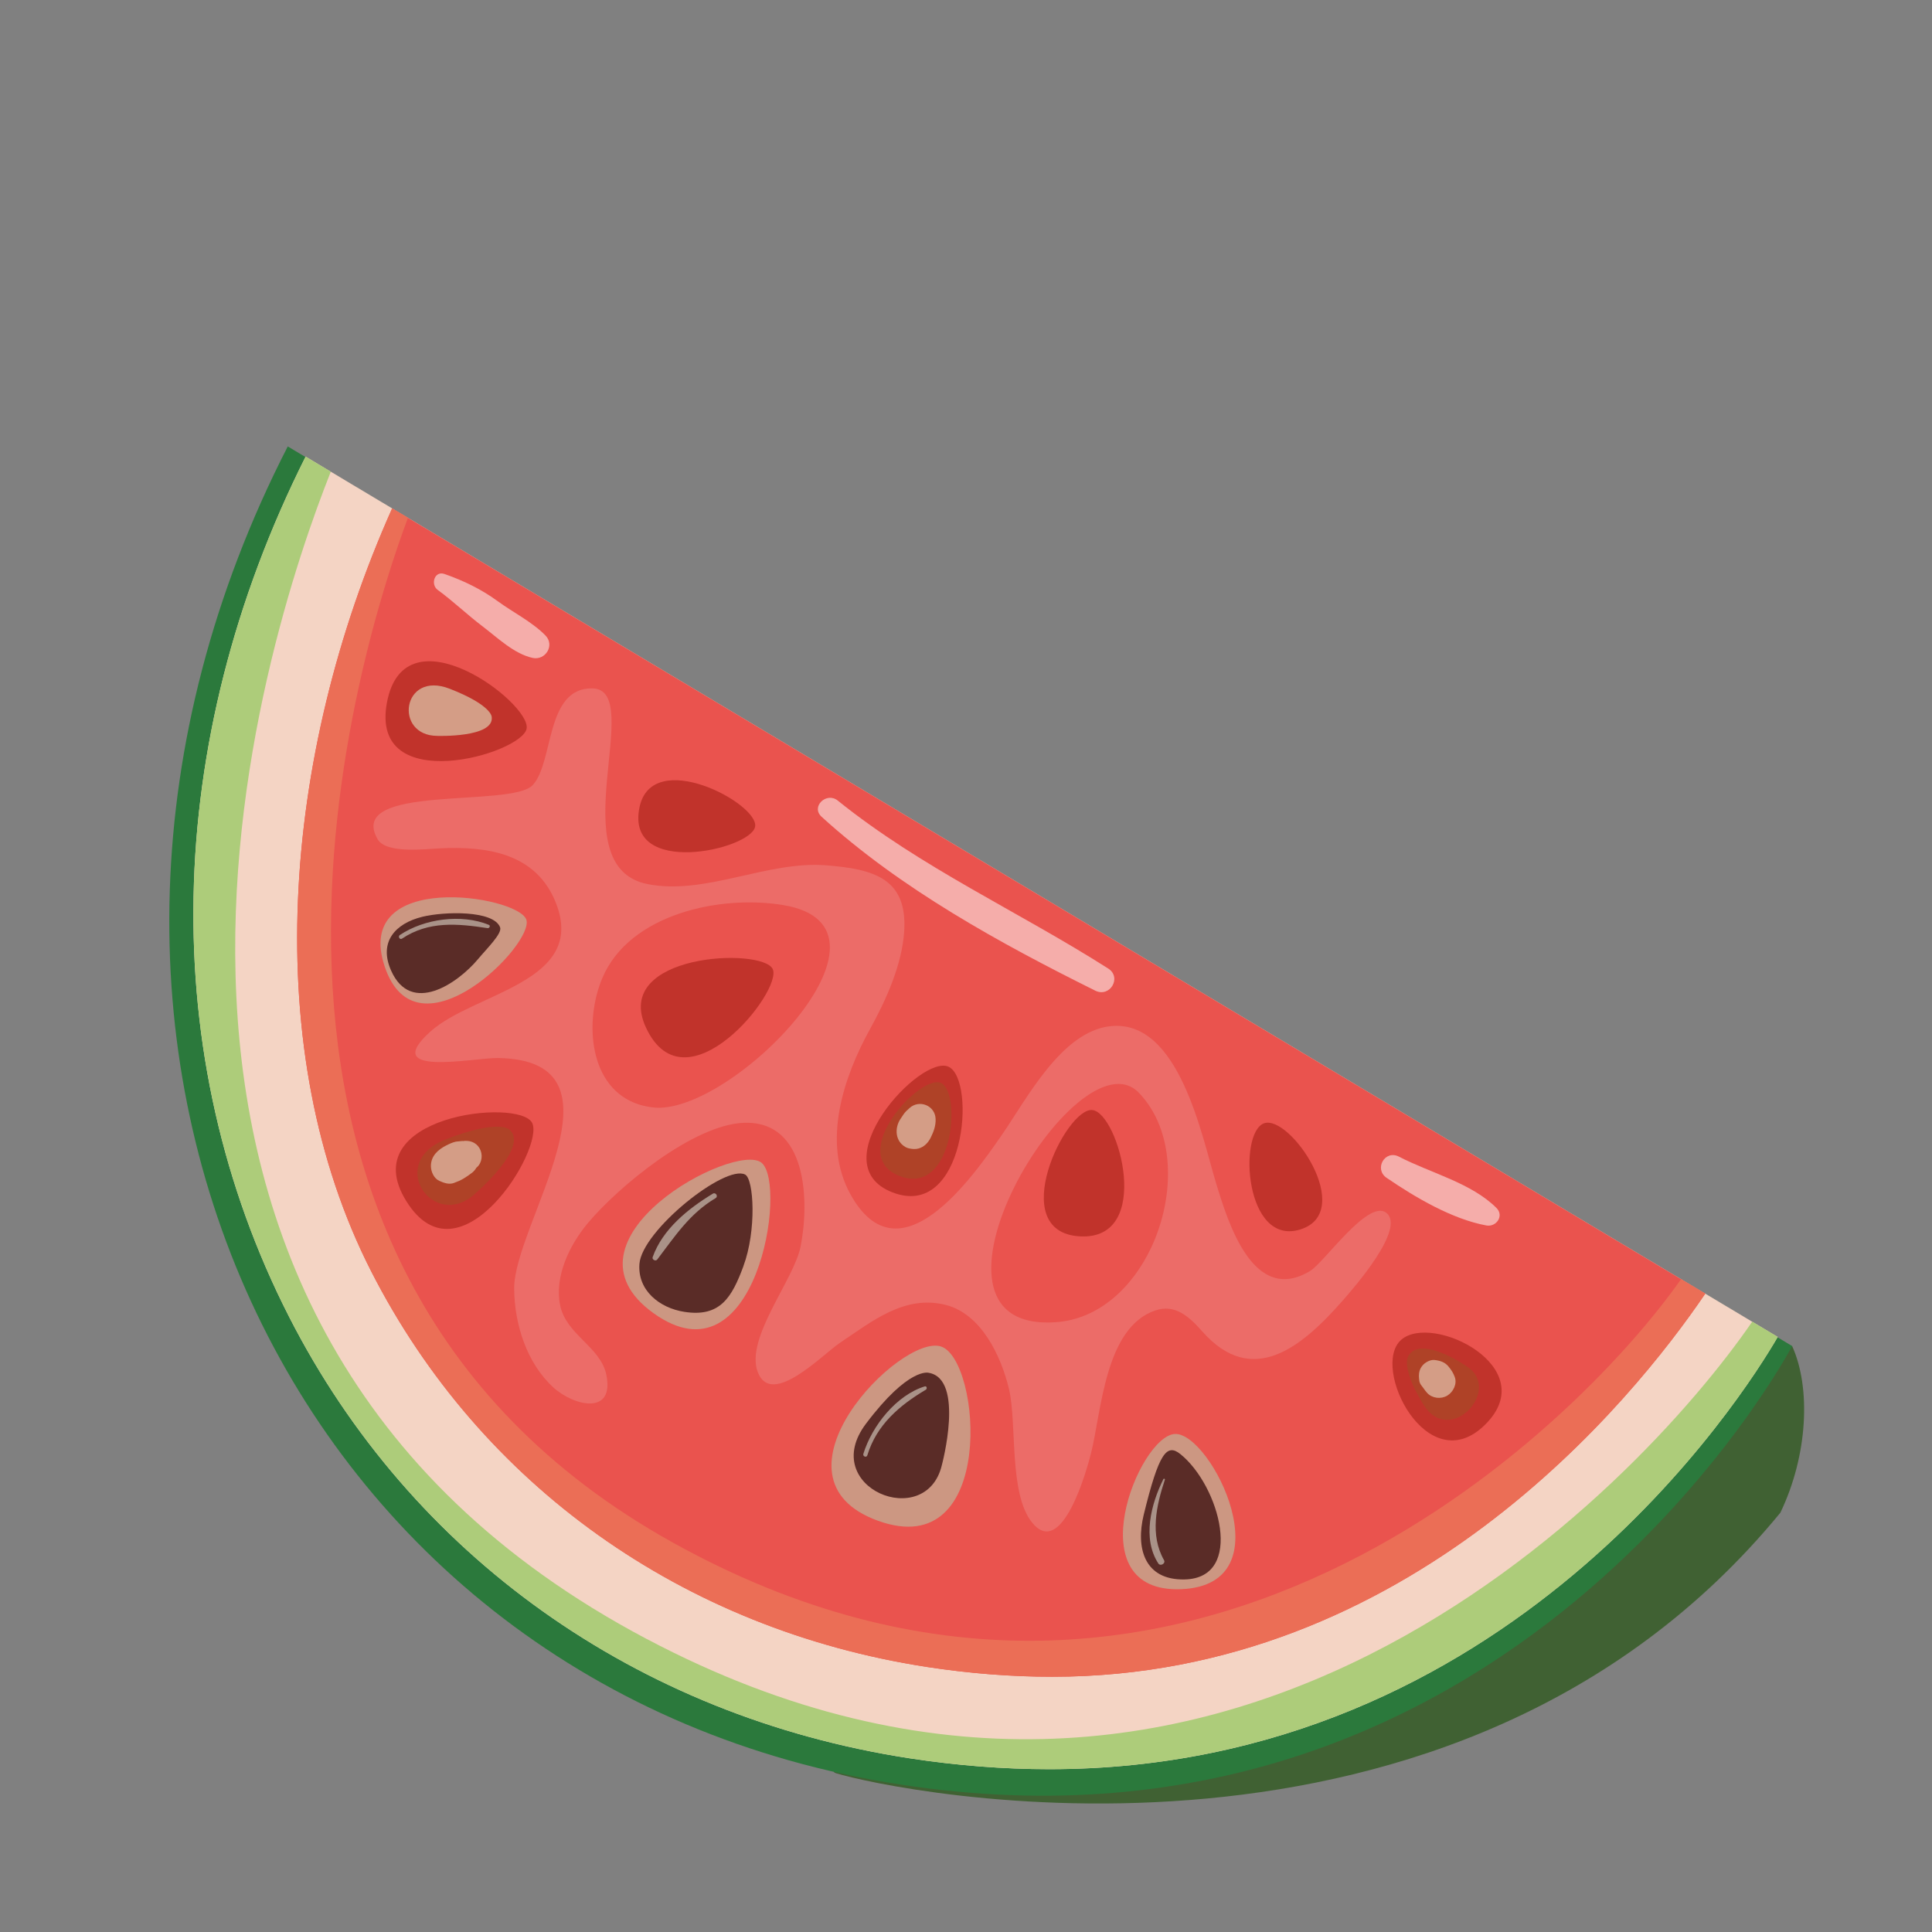 <?xml version="1.0" encoding="UTF-8"?>
<svg xmlns="http://www.w3.org/2000/svg" viewBox="0 0 540 540">
  <rect x="0" y="0" width="540" height="540" fill="#808080" stroke="none"/>
  <defs>
    <style>
      .cls-1 {
        fill: #f8f9e5;
        opacity: .5;
      }

      .cls-2 {
        isolation: isolate;
      }

      .cls-3 {
        fill: #adcc7a;
      }

      .cls-4 {
        fill: #f5adaa;
      }

      .cls-5 {
        fill: #f4d4c4;
      }

      .cls-6 {
        fill: #ec6c68;
      }

      .cls-7 {
        fill: #2b793c;
      }

      .cls-8 {
        fill: #a99288;
      }

      .cls-9 {
        fill: #a36254;
      }

      .cls-10 {
        fill: #5a2c27;
      }

      .cls-11 {
        fill: #d49d86;
      }

      .cls-12 {
        fill: #ea534e;
      }

      .cls-13 {
        fill: #af4227;
      }

      .cls-14 {
        fill: #bfb499;
        mix-blend-mode: multiply;
        opacity: .7;
      }

      .cls-15 {
        fill: #406133;
      }

      .cls-16 {
        fill: #c1332b;
      }

      .cls-17 {
        fill: #eb6e56;
      }
    </style>
  </defs>
  <g class="cls-2">
    <g id="_Layer_" data-name="&amp;lt;Layer&amp;gt;">
      <g>
        <g>
          <g>
            <path class="cls-15" d="m233.62,495.61c15.76,4.89,172.82,38.27,264-72.81,7.71-16.06,8.57-34.94,3.29-46.57,0,0-283.05,114.49-267.29,119.38Z"/>
            <path class="cls-7" d="m80.43,124.78l420.48,251.44s-78.18,148.96-249.33,122.55C80.43,472.37-4.08,289.59,80.43,124.78Z"/>
            <path class="cls-5" d="m293.25,494.5c-12.76,0-25.94-1.04-39.16-3.07-76.1-11.74-139.26-56.7-173.28-123.36-37.24-72.97-35.52-160.45,4.61-240.44l411.45,246.05c-9.49,16.35-75.24,120.82-203.63,120.82Z"/>
            <path class="cls-12" d="m109.61,142.09c-30.97,69.28-37.3,151.64-5.84,213.29,30.49,59.72,87.07,100,155.26,110.53,11.85,1.82,23.65,2.75,35.08,2.75,99.65,0,162.08-76.97,182.52-107.09L109.61,142.09Z"/>
            <path class="cls-16" d="m148.74,313.86c-3.54-7.11-50.09-2.06-35.15,21.9,14.92,23.97,38.69-14.8,35.15-21.9Z"/>
            <path class="cls-13" d="m142.4,315.75s-2.71-3.14-17.77,2.69c-16.86,6.55-3.45,25.69,8.04,15.31,0,0,15.39-13.14,9.74-18Z"/>
            <g>
              <path class="cls-14" d="m212.86,325c-7.37-6.08-58.87,21.46-30.2,42.04,28.67,20.6,37.57-35.97,30.2-42.04Z"/>
              <path class="cls-10" d="m207.77,353.93c3.75-10.06,2.93-24.39.49-25.64-5.57-2.89-28.86,15.64-29.54,25-.54,7.43,5.65,12.29,12.52,13.37,10.13,1.6,13.34-4.14,16.54-12.73Z"/>
              <path class="cls-8" d="m199.23,333.64c-6.87,4.17-14.03,9.9-16.81,17.73-.25.7.84,1.26,1.28.67,4.98-6.53,9.05-12.85,16.32-17.16.81-.49.02-1.74-.79-1.24Z"/>
            </g>
          </g>
          <g>
            <path class="cls-16" d="m147.19,203.64c1.27-7.14-34.09-33.88-39.04-7.26-4.96,26.61,37.77,14.39,39.04,7.26Z"/>
            <path class="cls-11" d="m137.44,200.4s.1-3.28-11.77-7.9c-13.29-5.17-15.69,13.11-3.48,13.18,0,0,15.95.55,15.25-5.27Z"/>
          </g>
          <path class="cls-14" d="m147.08,256.96c-2.63-6.73-48.53-13.83-39.57,13.15,8.96,26.98,42.2-6.42,39.57-13.15Z"/>
          <g>
            <g>
              <path class="cls-16" d="m391.63,374.49c-8.68,7.63,7.36,39.71,23.49,23.68,16.14-16.01-14.8-31.31-23.49-23.68Z"/>
              <path class="cls-13" d="m393.67,378.92s-2.38,3.05,4.19,13.68c7.37,11.89,22.18-4.19,12.14-10.67,0,0-12.81-8.91-16.32-3.01Z"/>
            </g>
            <path class="cls-9" d="m429.91,399.54l.03.42h0c-.02-.14-.03-.27-.03-.42Z"/>
          </g>
          <path class="cls-14" d="m328.38,400.8c-10.11.51-27.75,44.62,1.82,43.38,29.59-1.25,8.29-43.89-1.82-43.38Z"/>
          <g>
            <path class="cls-14" d="m263.01,376.35c-11.23-3.67-50.82,36.7-17.61,48.71,33.21,12,28.85-45.04,17.61-48.71Z"/>
            <path class="cls-10" d="m259.56,383.7s-5.53-1.7-17.54,14.26c-13.43,17.85,16.83,30.14,21.23,11.54,0,0,6.49-24.1-3.69-25.8Z"/>
          </g>
          <path class="cls-16" d="m215.97,270.84c-2.93-6.1-45.08-4.4-35.42,16.37,11.05,23.74,38.35-10.28,35.42-16.37Z"/>
          <path class="cls-16" d="m211.05,231.08c1.22-6.4-28.87-22.51-32.33-5.33-3.95,19.64,31.11,11.74,32.33,5.33Z"/>
          <path class="cls-16" d="m265.19,298.19c-7.75-3.83-36.14,27.1-15.8,35.06,20.35,7.95,23.54-31.23,15.8-35.06Z"/>
          <path class="cls-13" d="m263.08,302.72c-5.74-2.84-26.76,20.07-11.7,25.95,15.07,5.88,17.43-23.1,11.7-25.95Z"/>
          <path class="cls-16" d="m305.32,310.26c-7.39-.8-24.4,34.04-3.58,35.3,20.82,1.27,10.96-34.5,3.58-35.3Z"/>
          <path class="cls-16" d="m353.27,313.98c-7.22,2.69-5.33,34.59,10.25,29.63,15.59-4.97-3.02-32.31-10.25-29.63Z"/>
        </g>
        <g>
          <path class="cls-11" d="m254.16,309.76c-.63.58-1.13.98-1.65,1.75-.32.46-.64.93-.93,1.4-1.58,2.55-1.32,6.04,1.43,7.65.47.28.98.42,1.51.5.74.13,1.47.15,2.21-.05,1.6-.44,2.73-1.65,3.43-3.09.82-1.65,1.4-3.26,1.35-5.12-.1-3.82-4.59-5.61-7.35-3.05Z"/>
          <g>
            <path class="cls-1" d="m127.42,319.1s.03-.01.05-.01c-.04,0-.05.01-.05.01Z"/>
            <path class="cls-11" d="m134.05,320.96c-1.05-1.79-2.95-2.34-4.89-1.99,1.27-.23-1.73.15-1.74.12-.96.22-1.86.64-2.74,1.09-2.31,1.18-4.26,2.97-4.24,5.78.01,1.53.86,3.43,2.34,4.09,1.28.57,2.68,1.11,4.1.59.94-.34,1.85-.72,2.71-1.24.86-.52,1.65-1.07,2.45-1.69.43-.36.79-.79,1.08-1.28t.01-.03c.05-.05.13-.11.24-.2,1.41-1.32,1.63-3.61.67-5.24Z"/>
          </g>
          <path class="cls-11" d="m406.62,384.89c-.45-1.19-.93-1.92-1.73-2.91-1.04-1.28-2.36-1.67-3.94-1.86-1.1-.12-2.38.55-3.13,1.3-1.22,1.23-1.36,2.68-1.14,4.31.04.49.21.94.5,1.37.37.48.58.76.67.88.34.48.67.96,1.08,1.39,1.43,1.49,3.82,1.75,5.57.72,1.66-.97,2.83-3.28,2.11-5.2Z"/>
          <g>
            <path class="cls-10" d="m329.9,406.41c-3.79-3.03-5.99-.35-10.23,16.98-2.24,9.19.09,18.3,11.41,18.07,16.98-.34,9.76-26.29-1.18-35.05Z"/>
            <path class="cls-8" d="m325.35,436.07c-3.99-7.02-2.17-15.23.23-22.47.09-.28-.28-.44-.41-.18-3.46,6.95-5.96,16.58-1.41,23.58.58.87,2.11,0,1.59-.93Z"/>
          </g>
          <g>
            <path class="cls-10" d="m139.78,259.2c-1.81-4.83-15.64-4.45-21.72-2.96-7.67,1.88-12.27,7.11-8.74,15.05,5.58,12.54,18.62,3.56,24.26-3.18,2.58-3.09,6.84-7.21,6.2-8.92Z"/>
            <path class="cls-8" d="m136.64,258.5c-7.67-3.13-18.04-1.73-24.87,2.83-.63.42-.03,1.44.6,1.02,7.43-4.98,15.53-4.21,23.91-2.93.51.08.9-.69.36-.91Z"/>
          </g>
          <path class="cls-8" d="m258.48,387.5c-7.92,2.43-14.76,11.01-17.17,18.86-.22.72.89,1.14,1.11.41,2.6-8.56,9.05-14.01,16.35-18.34.44-.27.27-1.11-.3-.93Z"/>
          <path class="cls-3" d="m180.77,458.11C11.05,368.39,74.06,178.19,92.46,131.83l-7.03-4.21c-40.14,79.99-41.85,167.47-4.61,240.44,34.02,66.66,97.18,111.62,173.28,123.36,13.22,2.04,26.4,3.07,39.16,3.07,128.38,0,194.14-104.48,203.63-120.82l-7.13-4.27c-31.66,46.1-150.54,172.47-308.97,88.71Z"/>
          <path class="cls-17" d="m476.63,361.57l-6.77-4.05c-29.03,41.47-140.46,152.09-281.7,73.69C44.82,351.63,101.64,177.75,114.03,144.73l-4.42-2.64c-30.97,69.28-37.3,151.64-5.84,213.29,30.49,59.72,87.07,100,155.26,110.53,11.85,1.82,23.65,2.75,35.08,2.75,99.65,0,162.08-76.97,182.52-107.09Z"/>
          <path class="cls-6" d="m387.4,338.92c-5.11-3.69-17.24,13.89-21.16,16.28-15.93,9.7-22.97-13.44-26.35-24.53-3.98-13.03-10.33-46.04-29.62-43.84-13.64,1.56-23.28,20.32-30.26,30.4-8.19,11.84-28.71,41.27-42.34,16.52-8-14.53-1.9-32.72,5.51-46.13,4.49-8.12,8.97-18.02,9.55-27.4.92-14.83-8.74-17.31-21.75-18.36-16.53-1.34-33.78,8.45-49.97,5.25-24.93-4.93-.17-54.51-15.48-54.71-13.14-.17-10.69,20.57-16.61,27.02-5.96,6.48-52.43-.53-43.36,15.17,2.36,4.09,13.38,2.71,17.3,2.53,12.98-.63,27.05,1.16,32.57,15.38,8.59,22.13-22.99,24.88-35.17,35.86-14.29,12.89,12.21,7.24,18.98,7.36,38.28.63,4.32,46.36,4.47,64.51.09,9.85,3.48,20.71,10.92,27.53,5.8,5.31,17.25,7.9,14.83-3.57-1.65-7.79-11.21-11.13-12.9-19.36-1.65-8.06,2.66-16.87,7.68-22.89,8.61-10.3,29.55-27.56,43.62-28.11,17.89-.7,18.41,22.2,15.89,34.66-1.87,9.28-15.48,25.5-11.98,34.94,3.78,10.22,18.17-4.88,22.99-8.1,8.98-6,18.1-13.53,29.61-10.59,9.88,2.52,15.41,14.21,17.62,23.38,2.35,9.74-.13,29.37,6.55,37.52,8.26,10.09,15.18-14.53,16.41-19.47,2.94-11.76,3.87-35.01,17.88-39.87,5.6-1.94,9.52,1.67,13.23,5.86,13.97,15.79,27.75,4.46,39.3-8.72,2.85-3.25,17.88-20.31,12.01-24.53Zm-204.86-29.39c-1.4-.16-2.71-.44-3.91-.81-14.03-4.44-15.42-23.09-10.3-35.3,7.59-18.06,33.16-23.38,50.68-20.43,36.94,6.22-14.74,59.01-36.47,56.55Zm139.21,39.2c-5.28,11.19-14.67,19.98-26.59,20.83-44.98,3.17,5.92-82.04,23.17-64.11,10.18,10.58,10.19,28.92,3.42,43.29Z"/>
          <path class="cls-4" d="m152.47,177.63c-3.71-3.81-9.13-6.49-13.44-9.65-4.51-3.3-9.54-5.72-14.8-7.55-2.8-.98-3.97,2.95-1.88,4.46,4.35,3.17,8.24,6.93,12.53,10.18,4.17,3.16,8.74,7.63,13.94,8.81,3.62.82,6.32-3.5,3.65-6.25Z"/>
          <path class="cls-4" d="m309.72,270.69c-25.13-15.99-52.19-28.11-75.57-46.93-3.13-2.52-7.61,1.7-4.51,4.53,22.11,20.13,49.8,35.33,76.47,48.59,4.12,2.06,7.54-3.69,3.62-6.19Z"/>
          <path class="cls-4" d="m418.28,337.65c-6.99-7.03-18.55-9.82-27.24-14.35-3.95-2.06-7.1,3.44-3.46,5.92,7.94,5.42,18.29,11.54,27.86,13.3,2.76.51,5.03-2.68,2.84-4.87Z"/>
        </g>
      </g>
    </g>
  </g>
</svg>